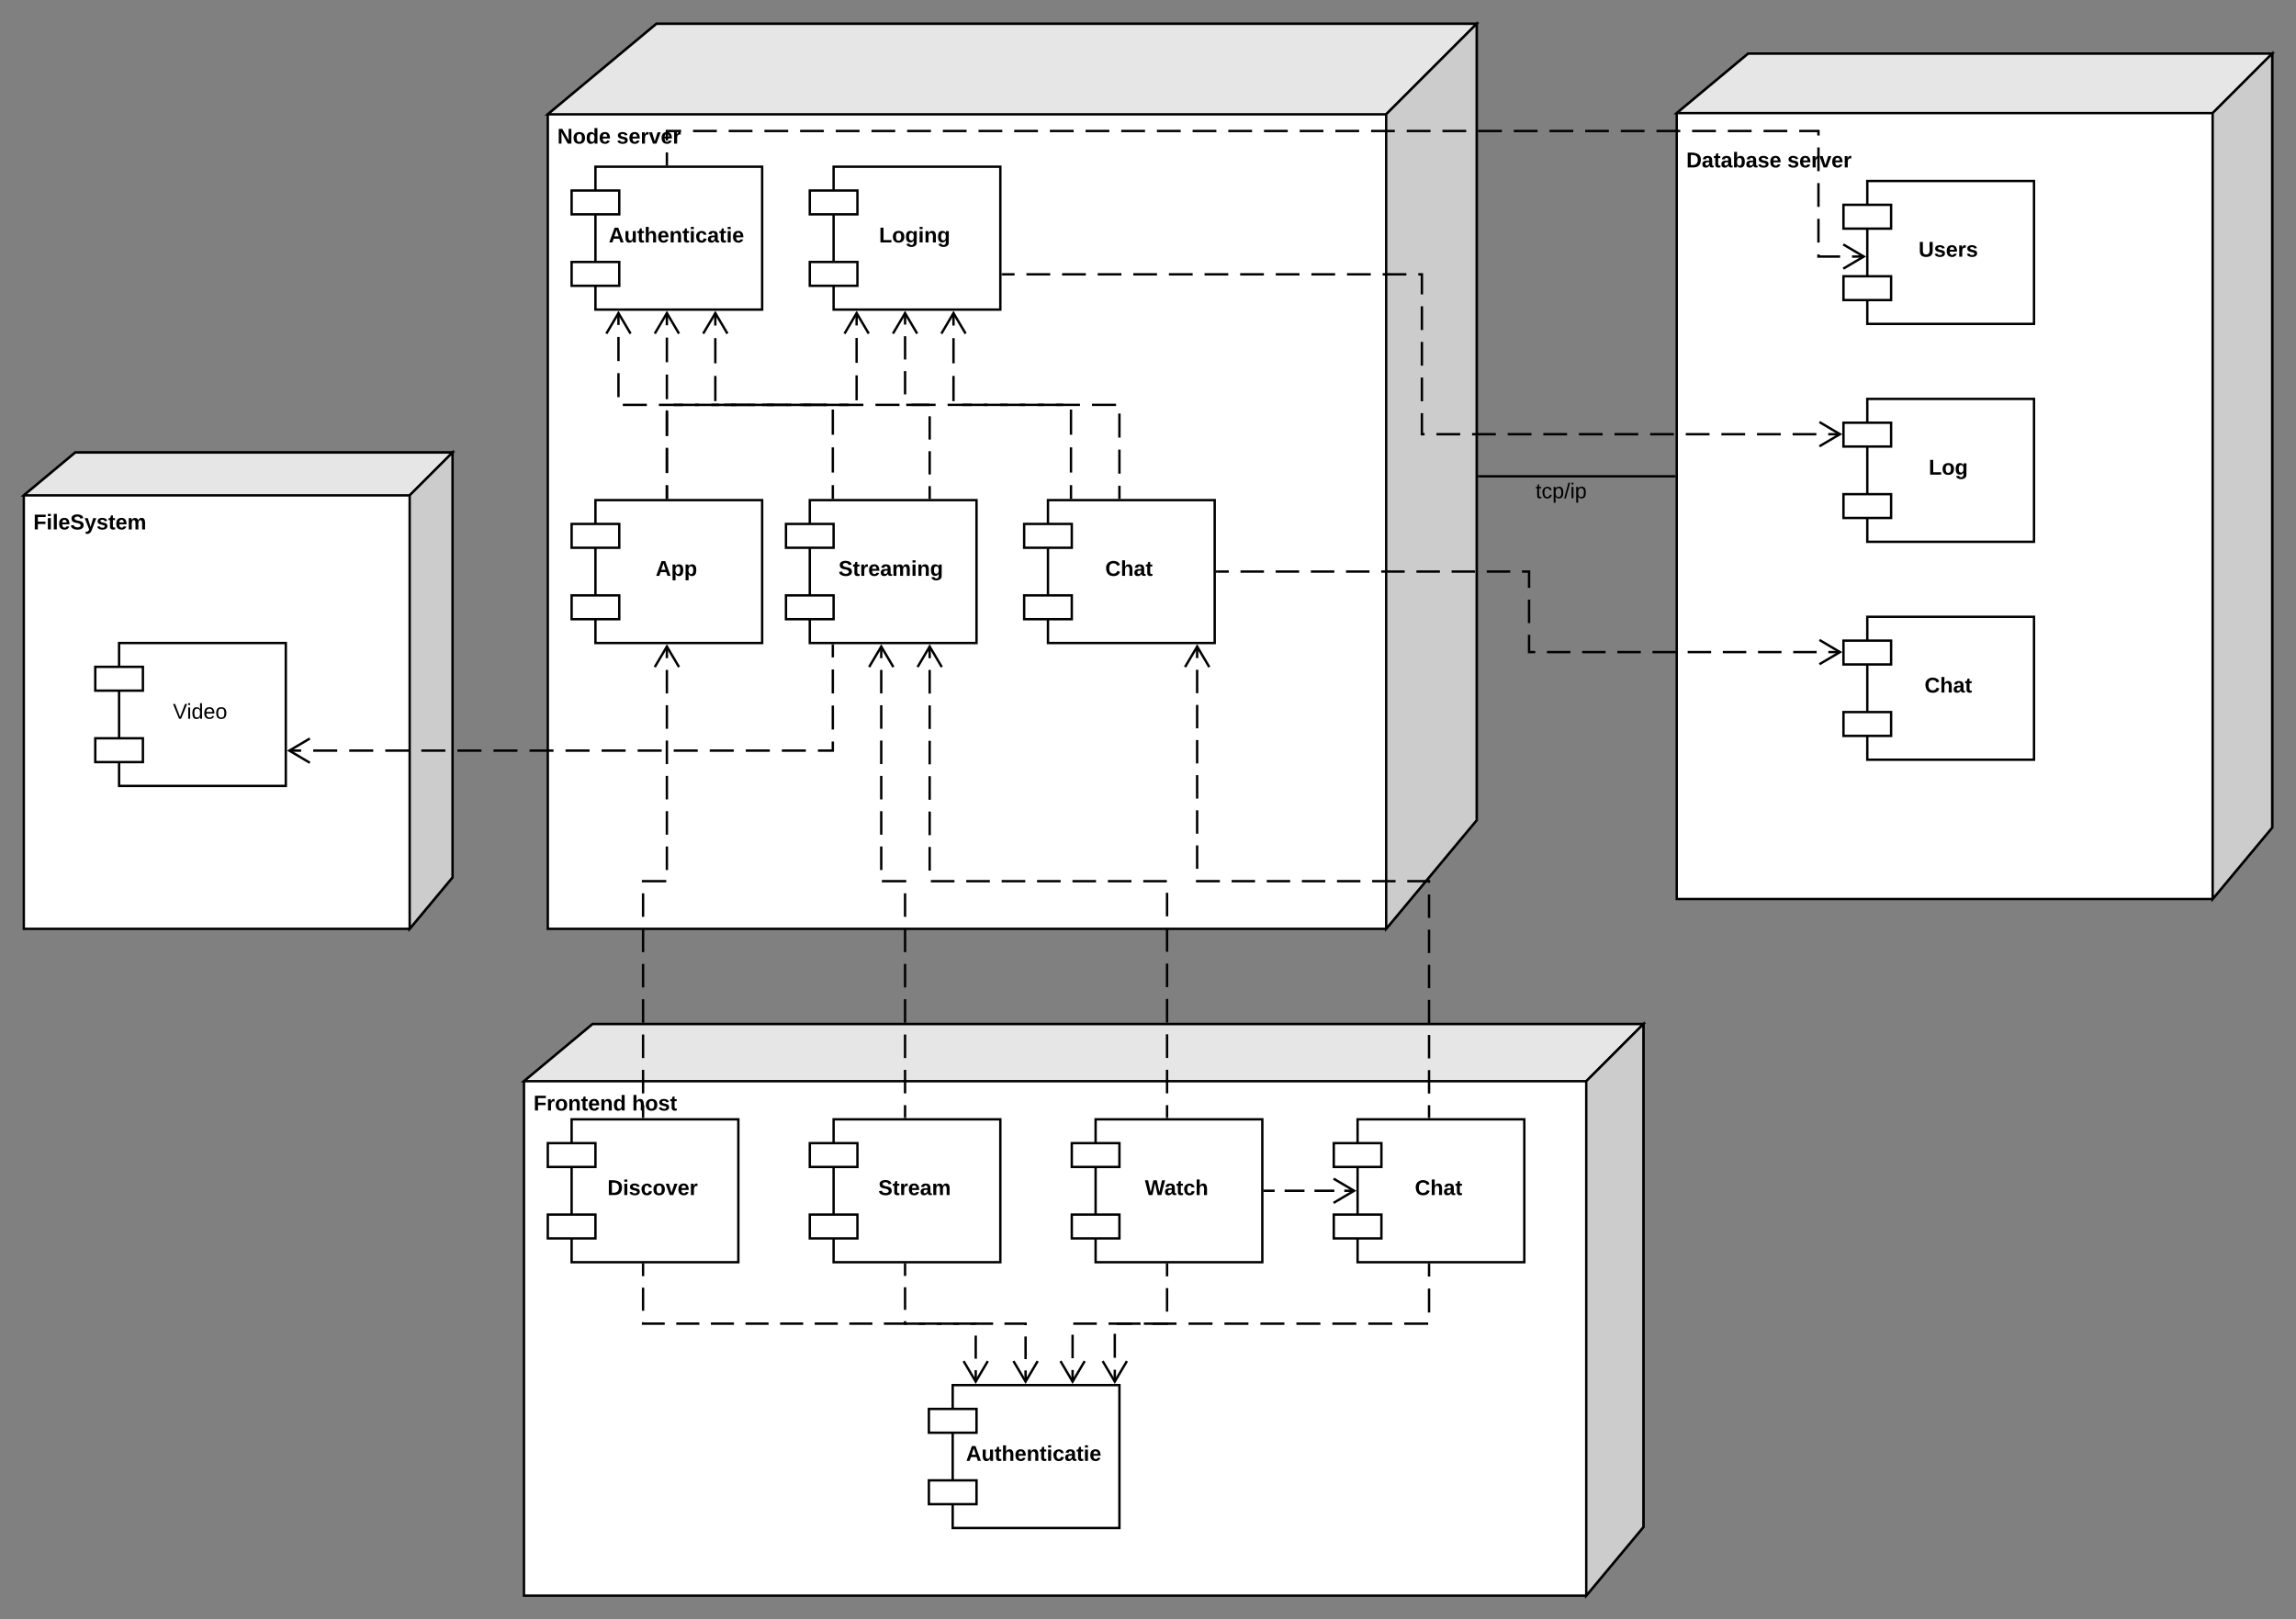 <svg xmlns="http://www.w3.org/2000/svg" xmlns:xlink="http://www.w3.org/1999/xlink" xmlns:lucid="lucid" width="1928" height="1360"><rect width="100%" height="100%" fill="#808080" stroke="none"/><g transform="translate(320 -40)" lucid:page-tab-id="0_0"><path d="M140 136l91.2-76H920v668.8L844 820H140z" stroke="#000" stroke-width="2" fill="#fff"/><path d="M140 136l91.2-76H920l-76 76z" stroke="#000" stroke-width="2" fill="#e6e6e6"/><path d="M844 136l76-76v668.8L844 820z" stroke="#000" stroke-width="2" fill="#ccc"/><use xlink:href="#a" transform="matrix(1,0,0,1,148,144) translate(0 16.6)"/><use xlink:href="#b" transform="matrix(1,0,0,1,148,144) translate(49.85 16.6)"/><path d="M360 460h140v120H360z" stroke="#000" stroke-width="2" fill="#fff"/><path d="M340 480h40v20h-40zM340 540h40v20h-40z" stroke="#000" stroke-width="2" fill="#fff"/><use xlink:href="#c" transform="matrix(1,0,0,1,372,472) translate(12.075 51.6)"/><path d="M560 460h140v120H560z" stroke="#000" stroke-width="2" fill="#fff"/><path d="M540 480h40v20h-40zM540 540h40v20h-40z" stroke="#000" stroke-width="2" fill="#fff"/><use xlink:href="#d" transform="matrix(1,0,0,1,572,472) translate(36.075 51.6)"/><path d="M180 180h140v120H180z" stroke="#000" stroke-width="2" fill="#fff"/><path d="M160 200h40v20h-40zM160 260h40v20h-40z" stroke="#000" stroke-width="2" fill="#fff"/><use xlink:href="#e" transform="matrix(1,0,0,1,192,192) translate(-0.825 51.6)"/><path d="M1088 135l60-50h440v650l-50 60h-450z" stroke="#000" stroke-width="2" fill="#fff"/><path d="M1088 135l60-50h440l-50 50z" stroke="#000" stroke-width="2" fill="#e6e6e6"/><path d="M1538 135l50-50v650l-50 60z" stroke="#000" stroke-width="2" fill="#ccc"/><use xlink:href="#f" transform="matrix(1,0,0,1,1096,164) translate(0 16.6)"/><use xlink:href="#b" transform="matrix(1,0,0,1,1096,164) translate(84.85 16.6)"/><path d="M1248 375h140v120h-140z" stroke="#000" stroke-width="2" fill="#fff"/><path d="M1228 395h40v20h-40zM1228 455h40v20h-40z" stroke="#000" stroke-width="2" fill="#fff"/><use xlink:href="#g" transform="matrix(1,0,0,1,1260,387) translate(39.575 51.6)"/><path d="M1248 192h140v120h-140z" stroke="#000" stroke-width="2" fill="#fff"/><path d="M1228 212h40v20h-40zM1228 272h40v20h-40z" stroke="#000" stroke-width="2" fill="#fff"/><use xlink:href="#h" transform="matrix(1,0,0,1,1260,204) translate(31.025 51.6)"/><path d="M120 948l57.6-48H1060v422.4l-48 57.6H120z" stroke="#000" stroke-width="2" fill="#fff"/><path d="M120 948l57.6-48H1060l-48 48z" stroke="#000" stroke-width="2" fill="#e6e6e6"/><path d="M1012 948l48-48v422.4l-48 57.6z" stroke="#000" stroke-width="2" fill="#ccc"/><use xlink:href="#i" transform="matrix(1,0,0,1,128,956) translate(0 16.6)"/><use xlink:href="#j" transform="matrix(1,0,0,1,128,956) translate(82.7 16.6)"/><path d="M160 980h140v120H160z" stroke="#000" stroke-width="2" fill="#fff"/><path d="M140 1000h40v20h-40zM140 1060h40v20h-40z" stroke="#000" stroke-width="2" fill="#fff"/><use xlink:href="#k" transform="matrix(1,0,0,1,172,992) translate(18.05 51.6)"/><path d="M380 980h140v120H380z" stroke="#000" stroke-width="2" fill="#fff"/><path d="M360 1000h40v20h-40zM360 1060h40v20h-40z" stroke="#000" stroke-width="2" fill="#fff"/><use xlink:href="#l" transform="matrix(1,0,0,1,392,992) translate(25.525 51.6)"/><path d="M820 980h140v120H820z" stroke="#000" stroke-width="2" fill="#fff"/><path d="M800 1000h40v20h-40zM800 1060h40v20h-40z" stroke="#000" stroke-width="2" fill="#fff"/><use xlink:href="#d" transform="matrix(1,0,0,1,832,992) translate(36.075 51.6)"/><path d="M480 1203.2h140v120H480z" stroke="#000" stroke-width="2" fill="#fff"/><path d="M460 1223.2h40v20h-40zM460 1283.2h40v20h-40z" stroke="#000" stroke-width="2" fill="#fff"/><use xlink:href="#e" transform="matrix(1,0,0,1,492,1215.2) translate(-0.825 51.6)"/><path d="M600 980h140v120H600z" stroke="#000" stroke-width="2" fill="#fff"/><path d="M580 1000h40v20h-40zM580 1060h40v20h-40z" stroke="#000" stroke-width="2" fill="#fff"/><use xlink:href="#m" transform="matrix(1,0,0,1,612,992) translate(29.4 51.6)"/><path d="M-300 456l43.2-36H60v356.8L24 820h-324z" stroke="#000" stroke-width="2" fill="#fff"/><path d="M-300 456l43.2-36H60l-36 36z" stroke="#000" stroke-width="2" fill="#e6e6e6"/><path d="M24 456l36-36v356.8L24 820z" stroke="#000" stroke-width="2" fill="#ccc"/><use xlink:href="#n" transform="matrix(1,0,0,1,-292,468) translate(0 16.6)"/><path d="M-220 580h140v120h-140z" stroke="#000" stroke-width="2" fill="#fff"/><path d="M-240 600h40v20h-40zM-240 660h40v20h-40z" stroke="#000" stroke-width="2" fill="#fff"/><use xlink:href="#o" transform="matrix(1,0,0,1,-208,592) translate(33.2 51.6)"/><path d="M922 440h164" stroke="#000" stroke-width="2" fill="none"/><path d="M922.03 441H921v-2h1.03zM1087 441h-1.03v-2h1.03z"/><use xlink:href="#p" transform="matrix(1,0,0,1,969.472,444) translate(0 14.4)"/><path d="M380 180h140v120H380z" stroke="#000" stroke-width="2" fill="#fff"/><path d="M360 200h40v20h-40zM360 260h40v20h-40z" stroke="#000" stroke-width="2" fill="#fff"/><use xlink:href="#q" transform="matrix(1,0,0,1,392,192) translate(26.125 51.6)"/><path d="M379.33 458v-78h-98.66v-77.18" fill="none"/><path d="M379.33 458v-10.58m0-10.57V415.7m0-10.6v-21.14m-6.6-3.96h-21.17M341 380h-21.17m-10.57 0H288.1m-7.43-3.14V355.7m0-10.57v-21.16m0-10.57v-10.58" stroke="#000" stroke-width="2" fill="none"/><path d="M380.33 459h-2v-1.03h2z"/><path d="M290.85 320.18l-10.18-17.22-10.18 17.22" stroke="#000" stroke-width="2" fill="none"/><path d="M579.33 458v-78h-98.66v-77.18" fill="none"/><path d="M579.33 458v-10.58m0-10.57V415.7m0-10.6v-21.14m-6.6-3.96h-21.17M541 380h-21.17m-10.57 0H488.1m-7.43-3.14V355.7m0-10.57v-21.16m0-10.57v-10.58" stroke="#000" stroke-width="2" fill="none"/><path d="M580.33 459h-2v-1.03h2z"/><path d="M490.85 320.18l-10.18-17.22-10.18 17.22" stroke="#000" stroke-width="2" fill="none"/><path d="M1248 558h140v120h-140z" stroke="#000" stroke-width="2" fill="#fff"/><path d="M1228 578h40v20h-40zM1228 638h40v20h-40z" stroke="#000" stroke-width="2" fill="#fff"/><use xlink:href="#d" transform="matrix(1,0,0,1,1260,570) translate(36.075 51.6)"/><path d="M702 520h262v67.63h261.18" fill="none"/><path d="M702 520h9.85m9.84 0h19.7m9.83 0h19.7m9.84 0h19.7m9.84 0H830m9.85 0h19.7m9.85 0h19.7m9.84 0h19.7m9.84 0h19.7m9.84 0H964v13.7m0 9.86v19.7m0 9.84v14.52h5.17m9.84 0h19.7m9.85 0h19.7m9.84 0h19.7m9.83 0h19.7m9.84 0h19.7m9.84 0h19.7m9.85 0h19.7m9.84 0h19.7m9.84 0h9.84" stroke="#000" stroke-width="2" fill="none"/><path d="M702.03 521H701v-2h1.03z"/><path d="M1207.82 597.8l17.22-10.17-17.22-10.2" stroke="#000" stroke-width="2" fill="none"/><path d="M522 270.38h352v134.25h351.18" fill="none"/><path d="M522 270.38h9.97m9.97 0h19.94m9.97 0h19.94m9.96 0h19.93m9.96 0h19.94m9.97 0h19.94m9.98 0h19.94m9.97 0h19.93m9.97 0h19.94m9.97 0h19.94m9.97 0h19.95m9.97 0h19.94m9.97 0H874v16.86m0 9.97v19.95m0 9.97v19.94m0 9.97v19.94m0 9.97v17.7h2.25m9.97 0h19.94m9.97 0h19.94m9.97 0h19.94m9.97 0h19.94m9.95 0h19.94m9.96 0h19.94m9.97 0h19.94m9.98 0h19.94m9.97 0h19.93m9.97 0h19.93m9.97 0h19.94m9.97 0h9.98" stroke="#000" stroke-width="2" fill="none"/><path d="M522.03 271.38H521v-2h1.03z"/><path d="M1207.82 414.8l17.22-10.18-17.22-10.18" stroke="#000" stroke-width="2" fill="none"/><path d="M180 460h140v120H180z" stroke="#000" stroke-width="2" fill="#fff"/><path d="M160 480h40v20h-40zM160 540h40v20h-40z" stroke="#000" stroke-width="2" fill="#fff"/><use xlink:href="#r" transform="matrix(1,0,0,1,192,472) translate(38.575 51.6)"/><path d="M460.67 458v-78H440v-77.18" fill="none"/><path d="M460.67 458v-9.77m0-9.77v-19.54m0-9.77V389.6m-.16-9.6h-19.53m-.97-8.8v-19.54m0-9.76v-19.54m0-9.77v-9.78" stroke="#000" stroke-width="2" fill="none"/><path d="M461.67 459h-2v-1.03h2z"/><path d="M450.18 320.18L440 302.96l-10.18 17.22" stroke="#000" stroke-width="2" fill="none"/><path d="M240 458V302.82" fill="none"/><path d="M240 458v-10.35m0-10.34v-20.68m0-10.35v-20.7m0-10.33v-20.7m0-10.34v-20.7m0-10.34v-10.34" stroke="#000" stroke-width="2" fill="none"/><path d="M241 459h-2v-1.03h2z"/><path d="M250.18 320.18L240 302.96l-10.18 17.22" stroke="#000" stroke-width="2" fill="none"/><path d="M240 458v-78h159.33v-77.18" fill="none"/><path d="M240 458v-10.48m0-10.5v-20.96m0-10.48V384.6m5.87-4.6h20.97m10.48 0h20.97m10.47 0h20.97m10.5 0h20.95m10.48 0h20.96m6.7-3.8v-20.96m0-10.5V323.8m0-10.5v-10.48" stroke="#000" stroke-width="2" fill="none"/><path d="M241 459h-2v-1.03h2z"/><path d="M409.5 320.18l-10.17-17.22-10.18 17.22" stroke="#000" stroke-width="2" fill="none"/><path d="M620 458v-78H199.33v-77.18" fill="none"/><path d="M620 458v-10.1m0-10.1v-20.2m0-10.1v-20.22m-2.82-7.28h-20.2m-10.1 0h-20.2m-10.12 0h-20.2m-10.1 0h-20.2m-10.1 0h-20.22m-10.1 0h-20.2m-10.1 0h-20.2M405 380h-20.2m-10.1 0h-20.2m-10.1 0H324.2m-10.1 0h-20.2m-10.1 0h-20.2m-10.1 0h-20.22m-10.1 0h-20.2m-3.65-6.46v-20.2m0-10.1V323m0-10.1v-10.1" stroke="#000" stroke-width="2" fill="none"/><path d="M621 459h-2v-1.03h2z"/><path d="M209.5 320.18l-10.17-17.22-10.18 17.22" stroke="#000" stroke-width="2" fill="none"/><path d="M220 978V780h20V582.82" fill="none"/><path d="M220 978v-9.9m0-9.87v-19.77m0-9.9V908.8m0-9.88v-19.77m0-9.9V849.5m0-9.9v-19.76m0-9.9V790.2m0-9.9V780h19.48m.52-9.36v-19.77m0-9.9v-19.76m0-9.87v-19.77m0-9.9V661.9m0-9.88v-19.78m0-9.88V602.6m0-9.9v-9.88" stroke="#000" stroke-width="2" fill="none"/><path d="M221 979h-2v-1.03h2z"/><path d="M250.18 600.18L240 582.96l-10.18 17.22" stroke="#000" stroke-width="2" fill="none"/><path d="M440 978V780h-20V582.82" fill="none"/><path d="M440 978v-9.9m0-9.87v-19.77m0-9.9V908.8m0-9.88v-19.77m0-9.9V849.5m0-9.9v-19.76m0-9.9V790.2m0-9.9V780h-19.48m-.52-9.36v-19.77m0-9.9v-19.76m0-9.87v-19.77m0-9.9V661.9m0-9.88v-19.78m0-9.88V602.6m0-9.9v-9.88" stroke="#000" stroke-width="2" fill="none"/><path d="M441 979h-2v-1.03h2z"/><path d="M430.18 600.18L420 582.96l-10.18 17.22" stroke="#000" stroke-width="2" fill="none"/><path d="M660 978V780H460.67V582.82" fill="none"/><path d="M660 978v-9.9m0-9.92v-19.8m0-9.92v-19.82m0-9.9V878.9m0-9.9v-19.8m0-9.92v-19.82m0-9.9v-19.82m-.17-9.74H640m-9.9 0h-19.8m-9.92 0h-19.82m-9.9 0h-19.83m-9.9 0H521.1m-9.9 0h-19.82m-9.9 0h-19.82m-1-8.92v-19.82m0-9.9v-19.82m0-9.9V691.8m0-9.9v-19.8m0-9.92v-19.82m0-9.9v-19.82m0-9.9v-9.92" stroke="#000" stroke-width="2" fill="none"/><path d="M661 979h-2v-1.03h2z"/><path d="M470.85 600.18l-10.18-17.22-10.18 17.22" stroke="#000" stroke-width="2" fill="none"/><path d="M880 978V780H685.28V582.82" fill="none"/><path d="M880 978v-9.83m0-9.83v-19.67m0-9.83v-19.66m0-9.83v-19.67m0-9.83V850.2m0-9.84V820.7m0-9.84V791.2m0-9.83V780h-18.3m-9.83 0H832.2m-9.83 0H802.7m-9.82 0h-19.66m-9.84 0h-19.66m-9.83 0h-19.67m-9.84 0h-19.12v-.55m0-9.83v-19.66m0-9.83v-19.67m0-9.83v-19.66m0-9.83v-19.67m0-9.83v-19.66m0-9.83v-19.67m0-9.83v-9.83" stroke="#000" stroke-width="2" fill="none"/><path d="M881 979h-2v-1.03h2z"/><path d="M695.46 600.18l-10.18-17.22-10.18 17.22" stroke="#000" stroke-width="2" fill="none"/><path d="M742 1040h75.18" fill="none"/><path d="M742 1040h8.35m8.36 0h16.7m8.37 0h16.7m8.36 0h8.35" stroke="#000" stroke-width="2" fill="none"/><path d="M742.03 1041H741v-2h1.03z"/><path d="M799.82 1050.18l17.22-10.18-17.22-10.18" stroke="#000" stroke-width="2" fill="none"/><path d="M220 1102v49.6h279.33v48.78" fill="none"/><path d="M220 1102v9.7m0 9.67v19.37m0 9.7v1.16h18.2m9.68 0h19.37m9.7 0h19.36m9.7 0h19.36m9.7 0h19.36m9.68 0h19.37m9.7 0h19.36m9.68 0h19.38m9.7 0h19.36m9.68 0h19v.36m0 9.68V1181m0 9.7v9.68" stroke="#000" stroke-width="2" fill="none"/><path d="M221 1102.03h-2V1101h2z"/><path d="M489.15 1183.02l10.18 17.22 10.18-17.22" stroke="#000" stroke-width="2" fill="none"/><path d="M440 1102v49.6h101.2v48.78" fill="none"/><path d="M440 1102v9.5m0 9.5v19.02m0 9.5v2.08h16.93m9.5 0h19m9.5 0h19.02m9.5 0h17.75v1.26m0 9.5v19m0 9.52v9.5" stroke="#000" stroke-width="2" fill="none"/><path d="M441 1102.03h-2V1101h2z"/><path d="M531.02 1183.02l10.18 17.22 10.18-17.22" stroke="#000" stroke-width="2" fill="none"/><path d="M660 1102v49.6h-79.33v48.78" fill="none"/><path d="M660 1102v9.87m0 9.88v19.74m0 9.87v.23h-19.5m-9.88 0h-19.75m-9.87 0h-19.75m-.58 9.3v19.74m0 9.87v9.88" stroke="#000" stroke-width="2" fill="none"/><path d="M661 1102.03h-2V1101h2z"/><path d="M570.5 1183.02l10.17 17.22 10.18-17.22" stroke="#000" stroke-width="2" fill="none"/><path d="M880 1102v49.6H616.1v48.78" fill="none"/><path d="M880 1102v10.06m0 10.07v20.12m-.72 9.35h-20.12m-10.06 0h-20.13m-10.06 0H798.8m-10.06 0H768.6m-10.07 0H738.4m-10.06 0H708.2m-10.05 0h-20.13m-10.06 0h-20.13m-10.06 0h-20.12m-1.54 8.53v20.13m0 10.06v10.06" stroke="#000" stroke-width="2" fill="none"/><path d="M881 1102.03h-2V1101h2z"/><path d="M605.93 1183.02l10.18 17.22 10.2-17.22" stroke="#000" stroke-width="2" fill="none"/><path d="M379.33 582v88.38h-456.5" fill="none"/><path d="M379.33 582v10.1m0 10.08v20.18m0 10.1v20.17m0 10.1v7.64H366.8m-10.1 0h-20.17m-10.1 0h-20.17m-10.1 0H276m-10.1 0h-20.18m-10.1 0h-20.18m-10.1 0h-20.17m-10.1 0H154.9m-10.1 0h-20.17m-10.1 0H94.37m-10.1 0H64.1m-10.1 0H33.8m-10.08 0H3.54m-10.1 0h-20.17m-10.1 0H-57m-10.1 0h-10.08" stroke="#000" stroke-width="2" fill="none"/><path d="M380.33 582.03h-2V581h2z"/><path d="M-59.82 660.2l-17.22 10.17 17.22 10.2" stroke="#000" stroke-width="2" fill="none"/><path d="M240 178v-28h967v105.45h38.18" fill="none"/><path d="M240 178v-10m0-9.98V150h11.95m10 0h19.97m9.98 0h19.98m10 0h19.96m10 0h19.97m10 0h19.97m10 0h19.97m9.98 0h19.98m10 0h19.96m10 0h19.97m10 0h19.96m9.98 0h19.98m10 0h19.96m10 0h19.97m9.97 0h19.98m10 0h19.96m10 0h19.98m10 0h19.96m10 0h19.97m10 0h19.97m10 0h19.96m10 0h19.97m10 0h19.96m10 0h19.97m9.98 0h20m9.98 0h19.97m10 0H1031m10 0h19.96m10 0h19.97m9.98 0h19.98m10 0h19.97m10 0h19.97m10 0H1207v3.8m0 10v19.97m0 10v19.96m0 10v19.97m0 9.98v1.77h18.2m10 0h9.98" stroke="#000" stroke-width="2" fill="none"/><path d="M241 179h-2v-1.03h2z"/><path d="M1227.82 265.63l17.22-10.18-17.22-10.18" stroke="#000" stroke-width="2" fill="none"/><defs><path d="M175 0L67-191c6 58 2 128 3 191H24v-248h59L193-55c-6-58-2-129-3-193h46V0h-61" id="s"/><path d="M110-194c64 0 96 36 96 99 0 64-35 99-97 99-61 0-95-36-95-99 0-62 34-99 96-99zm-1 164c35 0 45-28 45-65 0-40-10-65-43-65-34 0-45 26-45 65 0 36 10 65 43 65" id="t"/><path d="M88-194c31-1 46 15 58 34l-1-101h50l1 261h-48c-2-10 0-23-3-31C134-8 116 4 84 4 32 4 16-41 15-95c0-56 19-97 73-99zm17 164c33 0 40-30 41-66 1-37-9-64-41-64s-38 30-39 65c0 43 13 65 39 65" id="u"/><path d="M185-48c-13 30-37 53-82 52C43 2 14-33 14-96s30-98 90-98c62 0 83 45 84 108H66c0 31 8 55 39 56 18 0 30-7 34-22zm-45-69c5-46-57-63-70-21-2 6-4 13-4 21h74" id="v"/><g id="a"><use transform="matrix(0.05,0,0,0.05,0,0)" xlink:href="#s"/><use transform="matrix(0.05,0,0,0.05,12.95,0)" xlink:href="#t"/><use transform="matrix(0.05,0,0,0.05,23.9,0)" xlink:href="#u"/><use transform="matrix(0.05,0,0,0.05,34.85,0)" xlink:href="#v"/></g><path d="M137-138c1-29-70-34-71-4 15 46 118 7 119 86 1 83-164 76-172 9l43-7c4 19 20 25 44 25 33 8 57-30 24-41C81-84 22-81 20-136c-2-80 154-74 161-7" id="w"/><path d="M135-150c-39-12-60 13-60 57V0H25l-1-190h47c2 13-1 29 3 40 6-28 27-53 61-41v41" id="x"/><path d="M128 0H69L1-190h53L99-40l48-150h52" id="y"/><g id="b"><use transform="matrix(0.05,0,0,0.05,0,0)" xlink:href="#w"/><use transform="matrix(0.05,0,0,0.05,10,0)" xlink:href="#v"/><use transform="matrix(0.05,0,0,0.05,20,0)" xlink:href="#x"/><use transform="matrix(0.05,0,0,0.05,27,0)" xlink:href="#y"/><use transform="matrix(0.05,0,0,0.05,37,0)" xlink:href="#v"/><use transform="matrix(0.05,0,0,0.05,47,0)" xlink:href="#x"/></g><path d="M169-182c-1-43-94-46-97-3 18 66 151 10 154 114 3 95-165 93-204 36-6-8-10-19-12-30l50-8c3 46 112 56 116 5-17-69-150-10-154-114-4-87 153-88 188-35 5 8 8 18 10 28" id="z"/><path d="M115-3C79 11 28 4 28-45v-112H4v-33h27l15-45h31v45h36v33H77v99c-1 23 16 31 38 25v30" id="A"/><path d="M133-34C117-15 103 5 69 4 32 3 11-16 11-54c-1-60 55-63 116-61 1-26-3-47-28-47-18 1-26 9-28 27l-52-2c7-38 36-58 82-57s74 22 75 68l1 82c-1 14 12 18 25 15v27c-30 8-71 5-69-32zm-48 3c29 0 43-24 42-57-32 0-66-3-65 30 0 17 8 27 23 27" id="B"/><path d="M220-157c-53 9-28 100-34 157h-49v-107c1-27-5-49-29-50C55-147 81-57 75 0H25l-1-190h47c2 12-1 28 3 38 10-53 101-56 108 0 13-22 24-43 59-42 82 1 51 116 57 194h-49v-107c-1-25-5-48-29-50" id="C"/><path d="M25-224v-37h50v37H25zM25 0v-190h50V0H25" id="D"/><path d="M135-194c87-1 58 113 63 194h-50c-7-57 23-157-34-157-59 0-34 97-39 157H25l-1-190h47c2 12-1 28 3 38 12-26 28-41 61-42" id="E"/><path d="M195-6C206 82 75 100 31 46c-4-6-6-13-8-21l49-6c3 16 16 24 34 25 40 0 42-37 40-79-11 22-30 35-61 35-53 0-70-43-70-97 0-56 18-96 73-97 30 0 46 14 59 34l2-30h47zm-90-29c32 0 41-27 41-63 0-35-9-62-40-62-32 0-39 29-40 63 0 36 9 62 39 62" id="F"/><g id="c"><use transform="matrix(0.05,0,0,0.05,0,0)" xlink:href="#z"/><use transform="matrix(0.05,0,0,0.05,12,0)" xlink:href="#A"/><use transform="matrix(0.05,0,0,0.05,17.95,0)" xlink:href="#x"/><use transform="matrix(0.05,0,0,0.05,24.95,0)" xlink:href="#v"/><use transform="matrix(0.05,0,0,0.05,34.95,0)" xlink:href="#B"/><use transform="matrix(0.05,0,0,0.05,44.95,0)" xlink:href="#C"/><use transform="matrix(0.05,0,0,0.05,60.95,0)" xlink:href="#D"/><use transform="matrix(0.05,0,0,0.05,65.95,0)" xlink:href="#E"/><use transform="matrix(0.05,0,0,0.05,76.9,0)" xlink:href="#F"/></g><path d="M67-125c0 53 21 87 73 88 37 1 54-22 65-47l45 17C233-25 199 4 140 4 58 4 20-42 15-125 8-235 124-281 211-232c18 10 29 29 36 50l-46 12c-8-25-30-41-62-41-52 0-71 34-72 86" id="G"/><path d="M114-157C55-157 80-60 75 0H25v-261h50l-1 109c12-26 28-41 61-42 86-1 58 113 63 194h-50c-7-57 23-157-34-157" id="H"/><g id="d"><use transform="matrix(0.05,0,0,0.05,0,0)" xlink:href="#G"/><use transform="matrix(0.05,0,0,0.05,12.95,0)" xlink:href="#H"/><use transform="matrix(0.05,0,0,0.05,23.9,0)" xlink:href="#B"/><use transform="matrix(0.05,0,0,0.05,33.9,0)" xlink:href="#A"/></g><path d="M199 0l-22-63H83L61 0H9l90-248h61L250 0h-51zm-33-102l-36-108c-10 38-24 72-36 108h72" id="I"/><path d="M85 4C-2 5 27-109 22-190h50c7 57-23 150 33 157 60-5 35-97 40-157h50l1 190h-47c-2-12 1-28-3-38-12 25-28 42-61 42" id="J"/><path d="M190-63c-7 42-38 67-86 67-59 0-84-38-90-98-12-110 154-137 174-36l-49 2c-2-19-15-32-35-32-30 0-35 28-38 64-6 74 65 87 74 30" id="K"/><g id="e"><use transform="matrix(0.05,0,0,0.05,0,0)" xlink:href="#I"/><use transform="matrix(0.05,0,0,0.05,12.95,0)" xlink:href="#J"/><use transform="matrix(0.05,0,0,0.05,23.9,0)" xlink:href="#A"/><use transform="matrix(0.05,0,0,0.05,29.85,0)" xlink:href="#H"/><use transform="matrix(0.05,0,0,0.05,40.8,0)" xlink:href="#v"/><use transform="matrix(0.05,0,0,0.05,50.8,0)" xlink:href="#E"/><use transform="matrix(0.05,0,0,0.05,61.75,0)" xlink:href="#A"/><use transform="matrix(0.05,0,0,0.05,67.7,0)" xlink:href="#D"/><use transform="matrix(0.05,0,0,0.05,72.7,0)" xlink:href="#K"/><use transform="matrix(0.05,0,0,0.05,82.7,0)" xlink:href="#B"/><use transform="matrix(0.05,0,0,0.05,92.7,0)" xlink:href="#A"/><use transform="matrix(0.05,0,0,0.05,98.65,0)" xlink:href="#D"/><use transform="matrix(0.05,0,0,0.05,103.65,0)" xlink:href="#v"/></g><path d="M24-248c120-7 223 5 221 122C244-46 201 0 124 0H24v-248zM76-40c74 7 117-18 117-86 0-67-45-88-117-82v168" id="L"/><path d="M135-194c52 0 70 43 70 98 0 56-19 99-73 100-30 1-46-15-58-35L72 0H24l1-261h50v104c11-23 29-37 60-37zM114-30c31 0 40-27 40-66 0-37-7-63-39-63s-41 28-41 65c0 36 8 64 40 64" id="M"/><g id="f"><use transform="matrix(0.05,0,0,0.05,0,0)" xlink:href="#L"/><use transform="matrix(0.05,0,0,0.05,12.95,0)" xlink:href="#B"/><use transform="matrix(0.05,0,0,0.05,22.95,0)" xlink:href="#A"/><use transform="matrix(0.05,0,0,0.05,28.9,0)" xlink:href="#B"/><use transform="matrix(0.05,0,0,0.05,38.9,0)" xlink:href="#M"/><use transform="matrix(0.05,0,0,0.05,49.85,0)" xlink:href="#B"/><use transform="matrix(0.05,0,0,0.05,59.85,0)" xlink:href="#w"/><use transform="matrix(0.05,0,0,0.05,69.85,0)" xlink:href="#v"/></g><path d="M24 0v-248h52v208h133V0H24" id="N"/><g id="g"><use transform="matrix(0.05,0,0,0.05,0,0)" xlink:href="#N"/><use transform="matrix(0.05,0,0,0.05,10.95,0)" xlink:href="#t"/><use transform="matrix(0.05,0,0,0.05,21.9,0)" xlink:href="#F"/></g><path d="M238-95c0 69-44 99-111 99C63 4 22-25 22-93v-155h51v151c-1 38 19 59 55 60 90 1 49-130 58-211h52v153" id="O"/><g id="h"><use transform="matrix(0.05,0,0,0.05,0,0)" xlink:href="#O"/><use transform="matrix(0.05,0,0,0.05,12.95,0)" xlink:href="#w"/><use transform="matrix(0.05,0,0,0.05,22.95,0)" xlink:href="#v"/><use transform="matrix(0.05,0,0,0.05,32.95,0)" xlink:href="#x"/><use transform="matrix(0.05,0,0,0.05,39.95,0)" xlink:href="#w"/></g><path d="M76-208v77h127v40H76V0H24v-248h183v40H76" id="P"/><g id="i"><use transform="matrix(0.05,0,0,0.05,0,0)" xlink:href="#P"/><use transform="matrix(0.05,0,0,0.05,10.95,0)" xlink:href="#x"/><use transform="matrix(0.05,0,0,0.05,17.95,0)" xlink:href="#t"/><use transform="matrix(0.05,0,0,0.05,28.9,0)" xlink:href="#E"/><use transform="matrix(0.05,0,0,0.05,39.85,0)" xlink:href="#A"/><use transform="matrix(0.05,0,0,0.05,45.8,0)" xlink:href="#v"/><use transform="matrix(0.05,0,0,0.05,55.8,0)" xlink:href="#E"/><use transform="matrix(0.05,0,0,0.05,66.75,0)" xlink:href="#u"/></g><g id="j"><use transform="matrix(0.05,0,0,0.05,0,0)" xlink:href="#H"/><use transform="matrix(0.05,0,0,0.05,10.95,0)" xlink:href="#t"/><use transform="matrix(0.05,0,0,0.05,21.9,0)" xlink:href="#w"/><use transform="matrix(0.05,0,0,0.05,31.9,0)" xlink:href="#A"/></g><g id="k"><use transform="matrix(0.05,0,0,0.05,0,0)" xlink:href="#L"/><use transform="matrix(0.05,0,0,0.05,12.95,0)" xlink:href="#D"/><use transform="matrix(0.05,0,0,0.05,17.95,0)" xlink:href="#w"/><use transform="matrix(0.05,0,0,0.05,27.95,0)" xlink:href="#K"/><use transform="matrix(0.05,0,0,0.05,37.95,0)" xlink:href="#t"/><use transform="matrix(0.05,0,0,0.05,48.9,0)" xlink:href="#y"/><use transform="matrix(0.05,0,0,0.05,58.9,0)" xlink:href="#v"/><use transform="matrix(0.05,0,0,0.05,68.9,0)" xlink:href="#x"/></g><g id="l"><use transform="matrix(0.05,0,0,0.05,0,0)" xlink:href="#z"/><use transform="matrix(0.05,0,0,0.05,12,0)" xlink:href="#A"/><use transform="matrix(0.05,0,0,0.05,17.95,0)" xlink:href="#x"/><use transform="matrix(0.05,0,0,0.05,24.95,0)" xlink:href="#v"/><use transform="matrix(0.05,0,0,0.05,34.95,0)" xlink:href="#B"/><use transform="matrix(0.05,0,0,0.05,44.95,0)" xlink:href="#C"/></g><path d="M275 0h-61l-44-196L126 0H64L0-248h53L97-49l45-199h58l43 199 44-199h52" id="Q"/><g id="m"><use transform="matrix(0.05,0,0,0.05,0,0)" xlink:href="#Q"/><use transform="matrix(0.05,0,0,0.05,16.3,0)" xlink:href="#B"/><use transform="matrix(0.05,0,0,0.05,26.3,0)" xlink:href="#A"/><use transform="matrix(0.05,0,0,0.05,32.25,0)" xlink:href="#K"/><use transform="matrix(0.05,0,0,0.05,42.25,0)" xlink:href="#H"/></g><path d="M25 0v-261h50V0H25" id="R"/><path d="M123 10C108 53 80 86 19 72V37c35 8 53-11 59-39L3-190h52l48 148c12-52 28-100 44-148h51" id="S"/><g id="n"><use transform="matrix(0.05,0,0,0.05,0,0)" xlink:href="#P"/><use transform="matrix(0.05,0,0,0.05,10.95,0)" xlink:href="#D"/><use transform="matrix(0.05,0,0,0.05,15.95,0)" xlink:href="#R"/><use transform="matrix(0.05,0,0,0.05,20.95,0)" xlink:href="#v"/><use transform="matrix(0.05,0,0,0.05,30.95,0)" xlink:href="#z"/><use transform="matrix(0.05,0,0,0.05,42.95,0)" xlink:href="#S"/><use transform="matrix(0.05,0,0,0.05,52.95,0)" xlink:href="#w"/><use transform="matrix(0.05,0,0,0.05,62.95,0)" xlink:href="#A"/><use transform="matrix(0.05,0,0,0.05,68.9,0)" xlink:href="#v"/><use transform="matrix(0.05,0,0,0.05,78.9,0)" xlink:href="#C"/></g><path d="M137 0h-34L2-248h35l83 218 83-218h36" id="T"/><path d="M24-231v-30h32v30H24zM24 0v-190h32V0H24" id="U"/><path d="M85-194c31 0 48 13 60 33l-1-100h32l1 261h-30c-2-10 0-23-3-31C134-8 116 4 85 4 32 4 16-35 15-94c0-66 23-100 70-100zm9 24c-40 0-46 34-46 75 0 40 6 74 45 74 42 0 51-32 51-76 0-42-9-74-50-73" id="V"/><path d="M100-194c63 0 86 42 84 106H49c0 40 14 67 53 68 26 1 43-12 49-29l28 8c-11 28-37 45-77 45C44 4 14-33 15-96c1-61 26-98 85-98zm52 81c6-60-76-77-97-28-3 7-6 17-6 28h103" id="W"/><path d="M100-194c62-1 85 37 85 99 1 63-27 99-86 99S16-35 15-95c0-66 28-99 85-99zM99-20c44 1 53-31 53-75 0-43-8-75-51-75s-53 32-53 75 10 74 51 75" id="X"/><g id="o"><use transform="matrix(0.05,0,0,0.05,0,0)" xlink:href="#T"/><use transform="matrix(0.05,0,0,0.05,11.65,0)" xlink:href="#U"/><use transform="matrix(0.05,0,0,0.05,15.6,0)" xlink:href="#V"/><use transform="matrix(0.05,0,0,0.05,25.6,0)" xlink:href="#W"/><use transform="matrix(0.05,0,0,0.05,35.6,0)" xlink:href="#X"/></g><path d="M59-47c-2 24 18 29 38 22v24C64 9 27 4 27-40v-127H5v-23h24l9-43h21v43h35v23H59v120" id="Y"/><path d="M96-169c-40 0-48 33-48 73s9 75 48 75c24 0 41-14 43-38l32 2c-6 37-31 61-74 61-59 0-76-41-82-99-10-93 101-131 147-64 4 7 5 14 7 22l-32 3c-4-21-16-35-41-35" id="Z"/><path d="M115-194c55 1 70 41 70 98S169 2 115 4C84 4 66-9 55-30l1 105H24l-1-265h31l2 30c10-21 28-34 59-34zm-8 174c40 0 45-34 45-75s-6-73-45-74c-42 0-51 32-51 76 0 43 10 73 51 73" id="aa"/><path d="M0 4l72-265h28L28 4H0" id="ab"/><g id="p"><use transform="matrix(0.05,0,0,0.05,0,0)" xlink:href="#Y"/><use transform="matrix(0.05,0,0,0.05,5,0)" xlink:href="#Z"/><use transform="matrix(0.05,0,0,0.05,14,0)" xlink:href="#aa"/><use transform="matrix(0.05,0,0,0.05,24,0)" xlink:href="#ab"/><use transform="matrix(0.05,0,0,0.05,29,0)" xlink:href="#U"/><use transform="matrix(0.05,0,0,0.05,32.95,0)" xlink:href="#aa"/></g><g id="q"><use transform="matrix(0.05,0,0,0.05,0,0)" xlink:href="#N"/><use transform="matrix(0.05,0,0,0.05,10.95,0)" xlink:href="#t"/><use transform="matrix(0.05,0,0,0.05,21.9,0)" xlink:href="#F"/><use transform="matrix(0.05,0,0,0.05,32.85,0)" xlink:href="#D"/><use transform="matrix(0.05,0,0,0.05,37.85,0)" xlink:href="#E"/><use transform="matrix(0.05,0,0,0.05,48.8,0)" xlink:href="#F"/></g><path d="M135-194c53 0 70 44 70 98 0 56-19 98-73 100-31 1-45-17-59-34 3 33 2 69 2 105H25l-1-265h48c2 10 0 23 3 31 11-24 29-35 60-35zM114-30c33 0 39-31 40-66 0-38-9-64-40-64-56 0-55 130 0 130" id="ac"/><g id="r"><use transform="matrix(0.05,0,0,0.05,0,0)" xlink:href="#I"/><use transform="matrix(0.05,0,0,0.05,12.95,0)" xlink:href="#ac"/><use transform="matrix(0.05,0,0,0.05,23.9,0)" xlink:href="#ac"/></g></defs></g></svg>